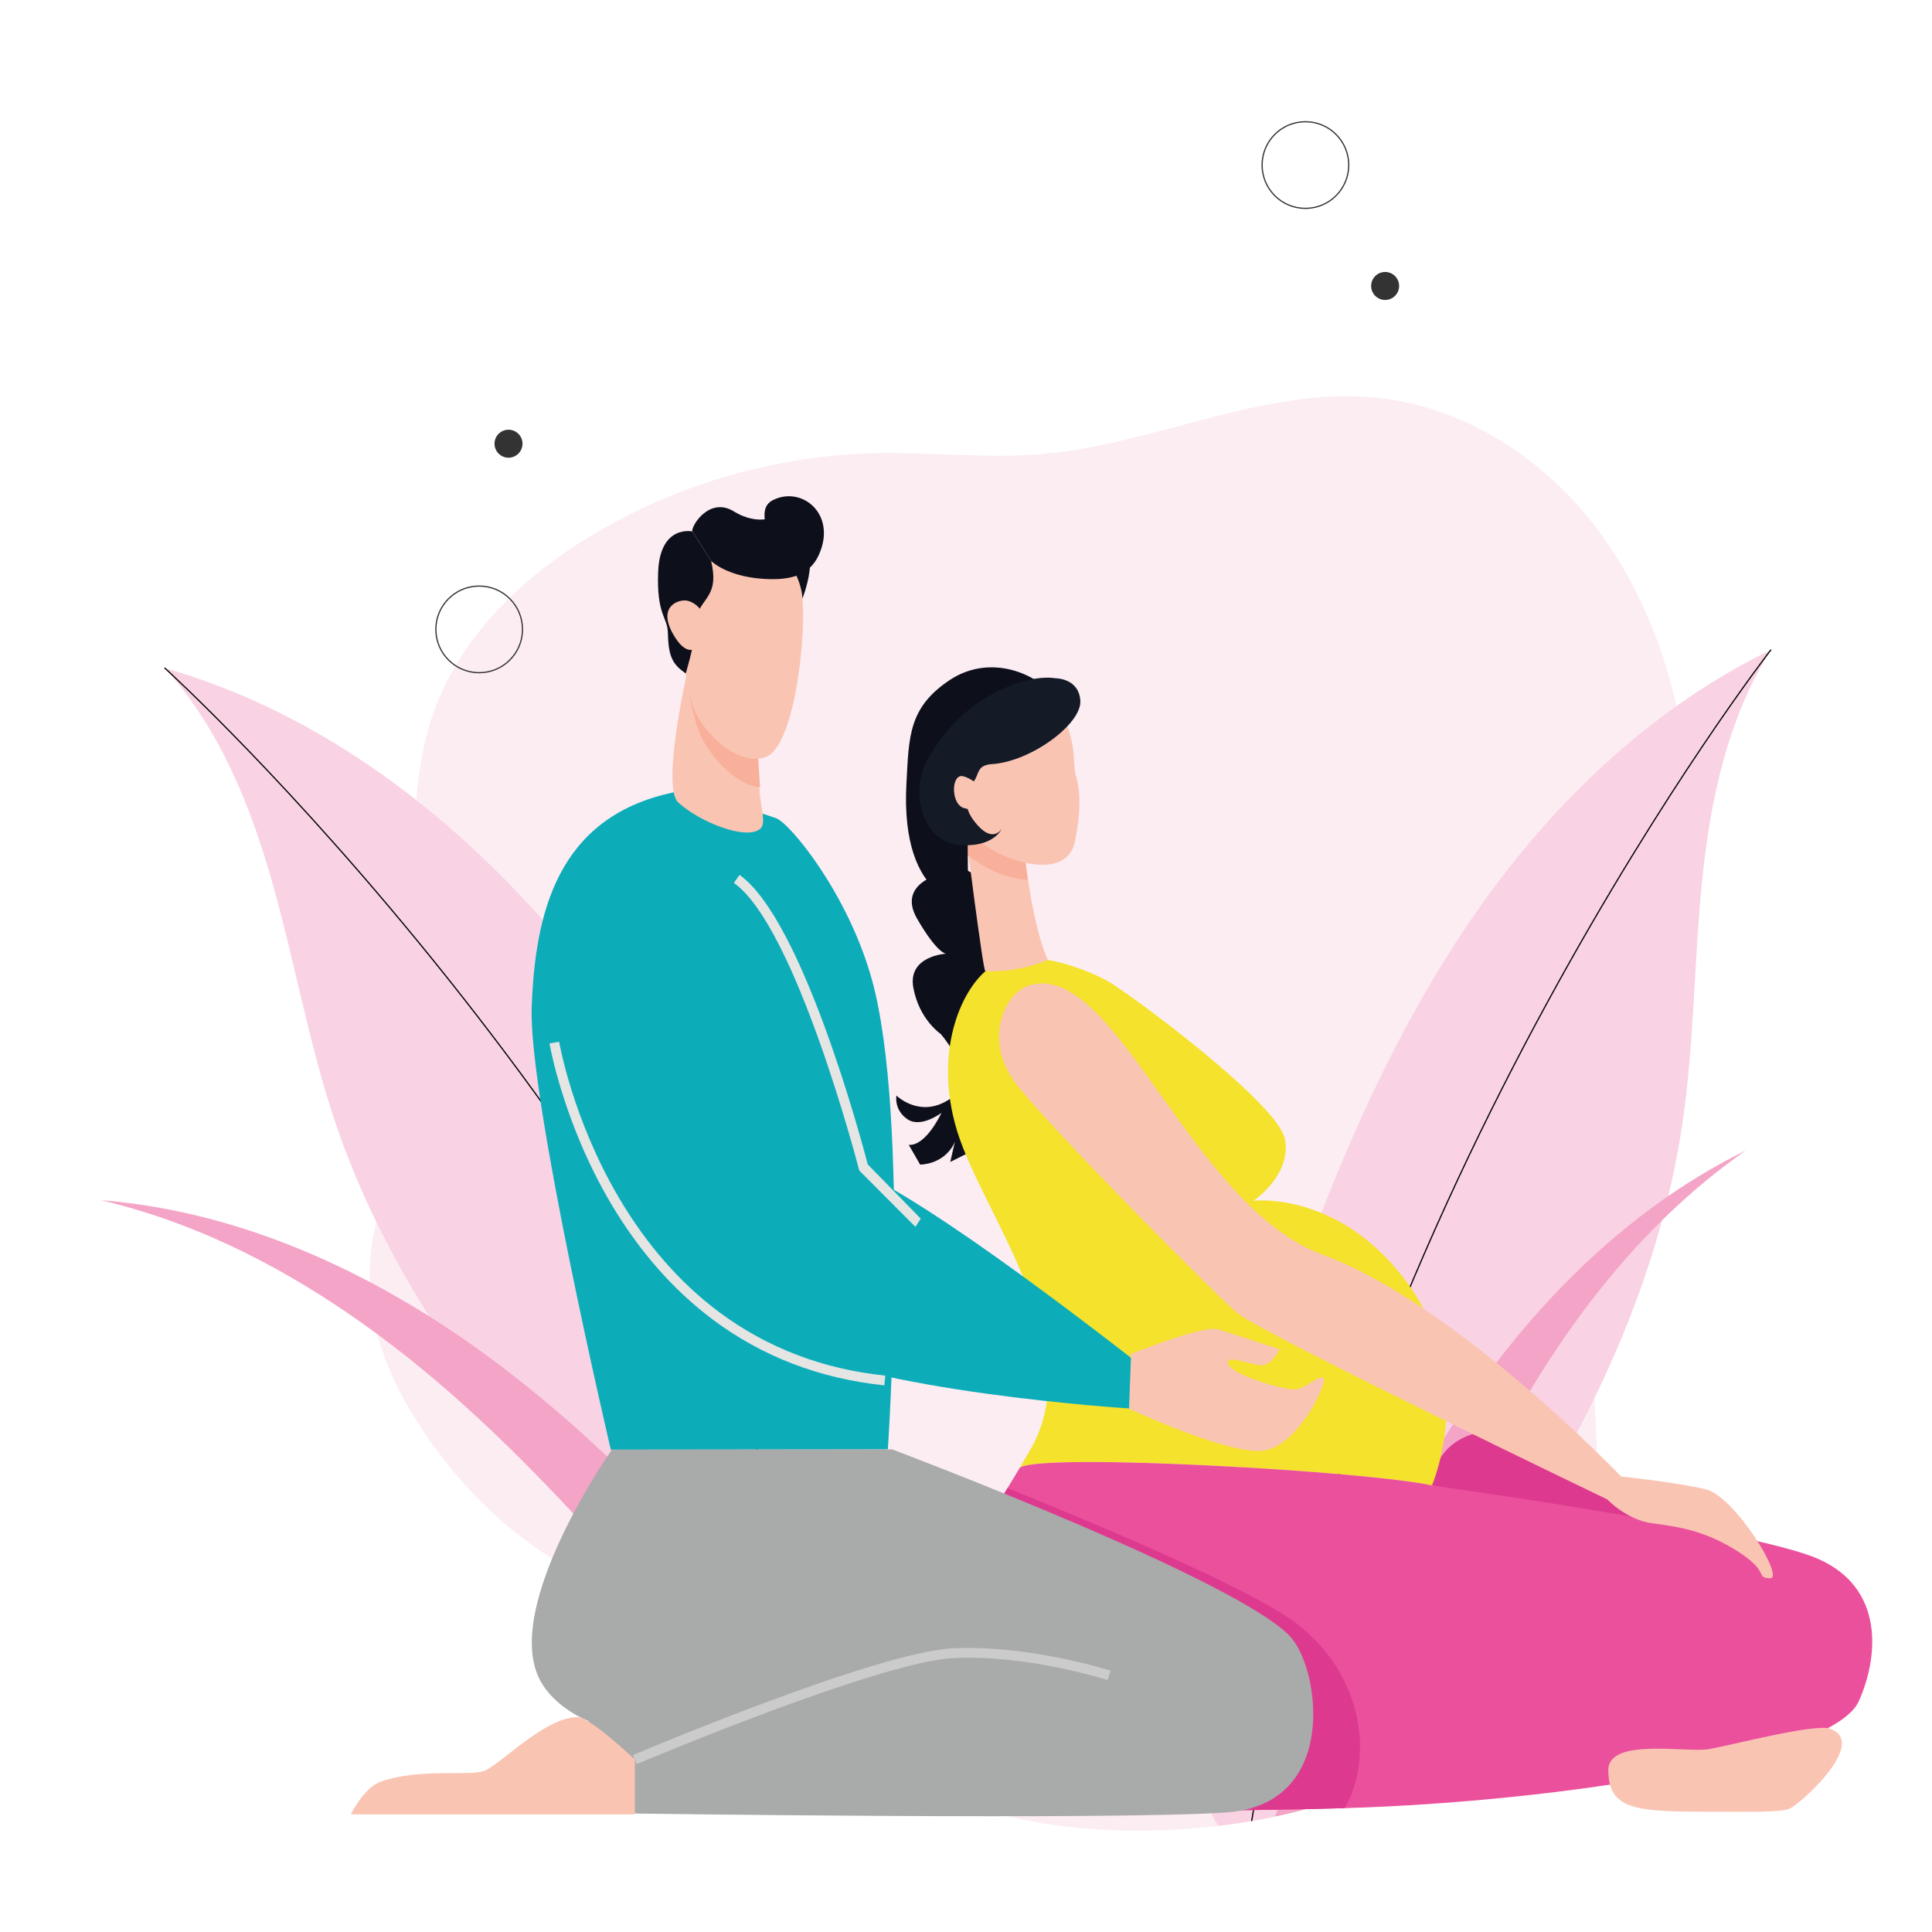 <?xml version="1.0" encoding="utf-8"?>
<!-- Generator: Adobe Illustrator 17.0.0, SVG Export Plug-In . SVG Version: 6.00 Build 0)  -->
<!DOCTYPE svg PUBLIC "-//W3C//DTD SVG 1.1//EN" "http://www.w3.org/Graphics/SVG/1.1/DTD/svg11.dtd">
<svg version="1.1" id="Layer_1" xmlns="http://www.w3.org/2000/svg" xmlns:xlink="http://www.w3.org/1999/xlink" x="0px" y="0px"
	 width="800px" height="800px" viewBox="0 0 800 800" enable-background="new 0 0 800 800" xml:space="preserve">
<g>
	<g>
		<path fill="#FCEDF3" d="M238.979,651.506c17.317,9.33,36.12,15.707,53.278,25.327c30.608,17.161,54.972,44.056,85.936,60.566
			c31.956,17.04,69.22,21.974,105.399,20.351c38.314-1.718,76.945-10.779,109.425-31.174c32.48-20.395,58.278-52.961,65.633-90.602
			c7.046-36.059-2.853-73.412,0.833-109.968c3.834-38.017,22.047-72.926,32.033-109.808c9.549-35.271,11.493-72.581,5.661-108.654
			c-5.448-33.7-17.937-66.757-39.509-93.215c-21.572-26.458-52.75-45.836-86.685-49.551c-46.967-5.142-92.09,19.088-139.158,23.196
			c-22.98,2.005-46.102-0.826-69.164-0.318c-40.663,0.897-81.047,12.402-116.077,33.071c-29.611,17.471-56.214,42.702-67.387,75.217
			c-7.758,22.577-7.606,46.97-8.298,70.833c-1.332,45.987-4.059,94.436-15.124,139.242c-9.037,36.597,5.121,68.697,27.994,98.308
			C198.672,623.619,217.498,639.932,238.979,651.506z"/>
		<g>
			<defs>
				<path id="SVGID_5_" d="M238.979,651.506c17.317,9.33,36.12,15.707,53.278,25.327c30.608,17.161,54.972,44.056,85.936,60.566
					c31.956,17.04,69.22,21.974,105.399,20.351c38.314-1.718,76.945-10.779,109.425-31.174
					c32.48-20.395,58.278-52.961,65.633-90.602c3.107-15.901-0.617-33.765,4.707-48.75c4.626-13.022,16.348-22.514,26.239-31.5
					c29.924-27.186,58.085-63.273,52.916-106.199c-1.186-9.853-4.005-19.458-5.113-29.32
					c-4.458-39.675,18.704-76.651,27.787-115.529c4.146-17.749,5.149-41.576-7-56.702c-11.145-13.877-36.594-23.781-52.517-31.407
					c-22.395-10.724-49.693-13.524-70.546-24.459c-21.909-11.488-38.318-24.502-64.139-27.329
					c-46.967-5.142-92.09,19.088-139.158,23.196c-22.98,2.005-46.102-0.826-69.164-0.318c-30.454,0.671-60.751,7.291-88.758,19.257
					c-23.342,9.973-42.807,16.153-68.079,15.506c-27.229-0.697-54.699-0.445-81.456,5.237
					c-17.984,3.819-35.697,10.181-50.553,21.012c-14.856,10.83-26.694,26.467-30.578,44.438
					c-4.232,19.581,1.097,39.821,6.392,59.142c5.574,20.341,11.147,40.682,16.721,61.022c1.431,5.222,2.875,10.639,2.021,15.986
					c-2.817,17.654-26.199,22.255-38.254,35.457c-2.675,2.93-4.877,6.579-4.916,10.547c-0.044,4.524,2.674,8.552,5.282,12.249
					c23.079,32.706,57.493,51.546,94.464,66.31c28.112,11.273,40.472,26.753,58.823,50.508
					C198.672,623.619,217.498,639.932,238.979,651.506z"/>
			</defs>
			<clipPath id="SVGID_2_">
				<use xlink:href="#SVGID_5_"  overflow="visible"/>
			</clipPath>
			<g clip-path="url(#SVGID_2_)">
				<g>
					<path fill="#F9D3E3" d="M298.227,484.16c-26.966-45.532-57.562-89.335-95.484-126.243s-83.577-66.814-134.484-81.266
						c22.725,25.025,35.689,57.388,44.825,89.933c9.135,32.545,14.917,66.031,25.712,98.065
						c19.596,58.149,55.237,109.853,96.866,154.935c21.29,23.057,44.209,44.549,67.82,65.203
						c16.028,14.021,39.281,42.624,63.457,39.932c37.999-4.232-12.357-126.292-21.173-147.297
						C332.249,545.218,316.016,514.196,298.227,484.16z"/>
					
						<path fill="none" stroke="#000000" stroke-width="0.5" stroke-linecap="round" stroke-linejoin="round" stroke-miterlimit="10" d="
						M68.259,276.65c0,0,211.596,191.696,298.679,448.069"/>
				</g>
				<g>
					<path fill="#F9D3E3" d="M542.838,513.453c18.644-49.525,41.163-97.978,72.095-140.915
						c30.932-42.937,70.696-80.321,118.316-103.399c-18.031,28.593-25.174,62.717-28.515,96.354
						c-3.341,33.637-3.216,67.619-8.28,101.041c-9.193,60.67-35.308,117.78-68.469,169.411
						c-16.96,26.406-35.796,51.554-55.458,75.996c-13.348,16.593-31.277,48.802-55.552,50.351
						c-38.156,2.436-9.777-126.517-4.745-148.735C519.944,579.495,530.539,546.124,542.838,513.453z"/>
					
						<path fill="none" stroke="#000000" stroke-width="0.5" stroke-linecap="round" stroke-linejoin="round" stroke-miterlimit="10" d="
						M733.249,269.14c0,0-175.067,225.548-216.276,493.153"/>
				</g>
				<path fill="#F4A4C7" d="M323.65,679.963c-37.609-43.494-77.073-85.98-123.598-119.768
					c-46.524-33.789-100.843-58.686-158.165-63.198c54.232,12.734,102.913,43.305,144.801,80.03
					c30.212,26.488,57.305,56.259,83.721,86.464c13.108,14.989,25.697,30.571,39.404,45.019
					c8.258,8.704,22.125,22.686,35.027,12.144C357.499,710.309,330.635,688.04,323.65,679.963z"/>
				<path fill="#F4A4C7" d="M528.605,750.497c18.886-54.309,39.868-108.366,70.624-156.949
					c30.755-48.583,72.038-91.781,123.641-117.145c-45.694,31.864-79.643,78.252-105.005,127.851
					c-18.293,35.774-32.475,73.446-45.867,111.273c-6.645,18.77-12.589,37.9-19.99,56.388
					c-4.459,11.139-12.182,29.254-28.065,24.222C508.358,791.198,525.098,760.582,528.605,750.497z"/>
			</g>
		</g>
		<g>
			
				<circle fill="none" stroke="#333333" stroke-width="0.5" stroke-linecap="round" stroke-linejoin="round" stroke-miterlimit="10" cx="198.417" cy="260.612" r="17.94"/>
			
				<circle fill="none" stroke="#333333" stroke-width="0.5" stroke-linecap="round" stroke-linejoin="round" stroke-miterlimit="10" cx="540.548" cy="68.343" r="17.94"/>
			<circle fill="#333333" cx="573.552" cy="118.411" r="5.794"/>
			<circle fill="#333333" cx="210.563" cy="183.73" r="5.794"/>
		</g>
	</g>
	<g>
		<g>
			<path fill="#0D101B" d="M389.465,361.845c0,0-18.07,4.113-9.715,18.573C388.101,394.88,391.7,394.9,391.7,394.9
				s-15.938,0.882-13.509,14.093c2.429,13.213,11.284,19.099,11.284,19.099s16.331,18.396,3.98,26.872
				c-12.352,8.474-22.265-1.315-22.265-1.315s-1.124,5.841,4.498,9.76c5.622,3.919,14.149-2.601,14.149-2.601
				s-6.34,13.815-13.543,13.254l4.716,8.175c0,0,9.487,0.135,13.976-8.545c1.467-2.837,1.965-7.704,1.965-7.704l-3.468,15.151
				l11.296-5.663c2.184-4.67-4.937-21.338-4.137-29.851c0.802-8.515-4.244-15.733-4.821-18.872
				c-0.577-3.138,25.627-11.371,23.875-26.414C417.943,385.294,407.491,350.505,389.465,361.845z"/>
			<g>
				<path fill="#0CADB9" d="M278.722,328.142c5.278-1.115,36.961,8.531,42.718,10.69c5.757,2.159,29.695,31.153,39.583,66.754
					c15.905,57.264,6.62,194.567,6.62,194.567l-114.712,0.13c0,0-34.188-145.582-32.765-183.364
					C221.59,379.138,230.175,338.397,278.722,328.142z"/>
			</g>
			<g>
				<path fill="#DD3A8F" d="M682.091,634.654c0,0-21.729-39.946-55.545-42.361c-33.816-2.415-33.628,22.822-33.628,22.822
					L682.091,634.654z"/>
			</g>
			<g>
				<path fill="#F4E22D" d="M396.3,468.257c10.629,34.783,54.919,89.119,30.434,131.881c-1.446,2.528-2.931,5.062-4.446,7.6
					c0.146-0.078,0.291-0.15,0.432-0.223c11.745-5.926,144.591,1.8,170.197,7.6c0,0,19.455-44.579-11.002-85.024
					c-27.647-36.714-62.32-33.011-62.903-32.855c0.442-0.301,15.889-10.837,13.036-25.596
					c-2.902-14.977-65.702-61.353-73.913-65.701c-8.212-4.344-31.232-13.944-45.753-6.763
					C399.682,405.455,385.672,433.474,396.3,468.257z"/>
			</g>
			<g>
				<path fill="#EB509C" d="M386.156,691.443c2.898,25.6,11.108,56.52,81.157,57.969c16.887,0.35,42.325,0.381,71.428-0.236
					c5.906-0.127,11.962-0.28,18.126-0.464c89.489-2.653,202.108-20.35,212.826-44.291c8.249-18.424,10.661-46.857-16.878-58.937
					c-27.535-12.076-159.897-30.368-159.897-30.368c-25.604-5.801-158.452-13.525-170.199-7.601
					c-0.14,0.074-0.285,0.145-0.429,0.223c-1.392,2.338-2.802,4.68-4.225,7.018c-0.289,0.473-0.573,0.946-0.863,1.419
					C400.762,643.242,383.744,670.059,386.156,691.443z"/>
			</g>
			<g>
				<path fill="#FAC4B3" d="M757.963,715.869c-6.355-2.383-40.407,6.701-50.557,8.427c-8.98,1.527-41.432-4.838-41.432,8.623
					c0,15.987,10.747,17.187,38.064,17.25c22.219,0.051,33.058,0.344,37.023-1.242C745.026,747.341,773.823,721.817,757.963,715.869
					z"/>
			</g>
			<g>
				<path fill="#FAC4B3" d="M426.433,407.96c-10.329,2.978-19.235,21.966-6.402,39.875c10.927,15.249,85.113,90.252,92.435,95.974
					c11.726,9.163,153.125,77.089,153.125,77.089s7.883,8.527,18.948,9.929c11.064,1.402,22.112,3.239,35.313,11.759
					c13.202,8.52,6.832,10.687,13.107,10.933c6.275,0.247-14.62-33.933-26.593-36.821c-11.973-2.888-35.083-5.312-35.083-5.312
					s-68.73-71.771-123.539-91.813C492.935,499.53,462.102,397.676,426.433,407.96z"/>
			</g>
			<g>
				<path fill="#FAC4B3" d="M523.704,600.608c-13.916,2.494-57.027-17.649-57.027-17.649l1.407-22.216
					c0,0,30.031-12.113,36.094-10.329c6.064,1.784,25.641,8.301,25.641,8.301s-3.481,7.24-8.158,6.62
					c-4.675-0.624-15.32-4.837-12.857-0.167c2.46,4.664,22.99,10.331,27.345,10.207c4.36-0.122,11.203-7.153,12.006-4.315
					C548.962,573.902,537.615,598.113,523.704,600.608z"/>
			</g>
			<g>
				<path fill="#0CADB9" d="M467.519,583.201c0,0-107.892-6.699-147.05-28.492c-39.154-21.792-101.669-103.853-91.993-149.164
					c9.676-45.311,82.053-54.471,82.053-54.471c6.621,5.297,45.072,134.298,45.072,134.298s20.799,5.575,112.695,76.85
					L467.519,583.201z"/>
			</g>
			<g>
				<g>
					<path fill="#DD3A8F" d="M386.156,691.443c2.898,25.6,11.108,56.52,81.157,57.969c16.887,0.35,42.325,0.381,71.428-0.236
						c5.906-0.127,11.962-0.28,18.126-0.464c12.023-21.336,7.518-55.001-19.519-76.095c-17.741-13.84-77.444-39.164-120.146-56.441
						C400.762,643.242,383.744,670.059,386.156,691.443z"/>
				</g>
			</g>
			<g>
				<path fill="#A9AAAA" d="M243.542,712.549c0,0-13.627-5.068-19.875-16.732c-16.192-30.225,29.686-95.534,29.686-95.534
					l116.044-0.13c0,0,145.449,54.728,165.42,78.154c11.819,13.864,19.431,68.947-26.987,72.186
					c-46.418,3.238-244.825,0.458-244.825,0.458L243.542,712.549z"/>
			</g>
			<g>
				<path fill="#FAC4B3" d="M145.29,751.271h117.609v-22.672c0,0-18.564-17.58-23.613-17.584
					c-14.067-0.01-32.656,20.402-39.187,22.411c-6.531,2.01-26.158-1.236-42.202,4.216
					C150.604,740.12,145.29,751.271,145.29,751.271z"/>
			</g>
			<g>
				<path fill="#CCCBCB" d="M263.689,730.464c0.997-0.423,100.048-42.272,130.9-43.873c30.834-1.597,63.708,8.972,64.036,9.079
					l1.255-3.853c-0.336-0.109-33.929-10.909-65.501-9.273c-31.562,1.638-128.174,42.452-132.271,44.189L263.689,730.464z"/>
			</g>
			<g>
				<path fill="#E5E5E4" d="M379.049,508.013l2.212-3.395L359.32,482.15c-2.628-10.063-27.079-101.413-53.092-119.868l-2.345,3.305
					c25.75,18.268,51.453,117.338,51.71,118.336l0.196,0.763L379.049,508.013z"/>
			</g>
			<g>
				<path fill="#E5E5E4" d="M366.175,573.648l0.418-4.031c-25.975-2.693-49.224-11.614-69.102-26.517
					c-15.926-11.94-29.753-27.734-41.098-46.942c-19.359-32.777-24.805-64.453-24.858-64.769l-3.997,0.667
					c0.054,0.323,5.628,32.743,25.365,66.162c11.618,19.67,25.801,35.861,42.157,48.123
					C315.533,561.691,339.46,570.879,366.175,573.648z"/>
			</g>
			<g>
				<path fill="#FAC4B3" d="M311.318,273.704l3.275,54.948c0.551,5.886,2.662,12.295,0.281,14.458
					c-5.524,5.019-24.858-2.493-33.994-10.786c-7.463-6.773,4.556-58.119,4.556-58.119S300.419,271.639,311.318,273.704z"/>
				<path fill="#F8B09A" d="M285.436,274.206c0,0-0.36,2.505-0.901,6.639c0.797,5.826,2.293,14.802,4.611,21.403
					c3.096,8.813,14.919,23.193,25.594,23.688l-3.422-52.232C300.419,271.639,285.436,274.206,285.436,274.206z"/>
				<g>
					<path fill="#FAC4B3" d="M318.081,228.851c0,0,11.975,1.179,14.019,17.589c2.043,16.411-3.106,62.276-14.801,66.908
						c-11.695,4.632-26.442-10.592-29.776-19.523c-3.47-9.293-4.697-24.058-4.697-24.058S279.551,210.358,318.081,228.851z"/>
					<g>
						<path fill="#0D101B" d="M286.67,220.054l7.784,12.224c3.34,14.086-3.274,14.914-6.072,22.71
							c-0.202,0.559-0.368,1.097-0.512,1.617c-0.81-0.979-1.791-1.787-2.863-1.868c-2.823-0.206-5.281,1.919-5.487,4.742
							c-0.206,2.824,1.915,5.282,4.739,5.487c1.042,0.077,2.104-0.546,3.029-1.365c0.303,3.028-3.326,15.278-3.326,15.278
							c-5.447-3.818-7.196-6.822-7.417-17.015c-0.136-6.276-4.712-7.205-4.014-25.07C273.305,217.12,286.67,220.054,286.67,220.054z
							"/>
						<path fill="#0D101B" d="M335.4,234.064c-0.213,6.404-3.145,13.814-3.145,13.814c-0.023-3.748-2.086-9.406-3.614-11.535
							C328.64,236.343,333.393,235.813,335.4,234.064z"/>
						<path fill="#0D101B" d="M294.454,232.278c0,0,6.242,6.312,21.169,7.376c10.5,0.751,19.37-0.759,23.491-9.989
							c7.492-16.791-7.064-28.581-19.013-22.605c-3.835,1.919-3.646,5.574-3.457,7.97c0,0-5.723,1.078-12.746-3.257
							c-10.176-6.281-17.77,6.058-17.226,8.282L294.454,232.278z"/>
					</g>
					<path fill="#FAC4B3" d="M284.039,248.656c-3.695-0.351-12.39,2.941-4.45,15.36c7.94,12.419,13.729-1.087,12.659-6.645
						C291.177,251.811,286.871,248.924,284.039,248.656z"/>
				</g>
			</g>
			<g>
				<g>
					<path fill="#FAC4B3" d="M433.88,397.491c-7.765-17.587-10.405-51.986-10.405-51.986l-24.007-3.778
						c0,0,7.607,60.486,8.507,60.317C409.392,402.146,421.029,402.955,433.88,397.491z"/>
					<path fill="#F8B09A" d="M399.468,341.727l24.007,3.778c0,0,0.586,8.346,2.143,18.885c-6.496-0.348-13.613-2.902-19.128-6.297
						c-2.427-1.495-4.475-2.826-6.215-4.105C399.794,346.852,399.468,341.727,399.468,341.727z"/>
					<path fill="#0D101B" d="M441.993,295.202c0,0-13.133,24.809-19.675,28.779c-6.543,3.971-21.512,11.032-21.512,11.032
						s-0.583,33.07,0.944,39.955c0,0-29.173-0.055-26.412-50.656c1.053-19.291,0.815-31.373,17.978-42.754
						C410.479,270.178,432.591,278.551,441.993,295.202z"/>
					<path fill="#FAC4B3" d="M426.915,291.773c0,0,12.903,1.907,15.797,11.113c2.891,9.207,1.504,14.328,2.899,18.774
						c1.396,4.445,2.426,13.02-0.586,27.064c-3.014,14.046-22.763,10.04-35.026,2.624c-13.803-8.35-15.496-11.358-18.59-28.355
						C388.315,305.996,406.182,288.197,426.915,291.773z"/>
					<path fill="#141A26" d="M436.872,280.848c0,0,9.923-0.207,10.468,9.374c0.542,9.582-20.472,25.167-36.645,26.191
						c-6.065,0.384-5.299,3.906-7.134,6.641c-3.059,4.56-5.415,9.89-0.487,16.544c7.883,10.644,11.742,3.508,11.742,3.508
						s-3.138,7.963-17.757,6.788c-14.619-1.175-20.738-21.34-13.008-35.284c7.732-13.943,17.141-21.617,25.107-26.197
						C426.443,278.478,436.872,280.848,436.872,280.848z"/>
					<path fill="#FAC4B3" d="M397.813,321.361c1.621-0.298,9.58,3.125,8.772,8.529c-0.807,5.406-2.534,6.131-7.506,4.686
						C394.108,333.132,393.72,322.114,397.813,321.361z"/>
				</g>
			</g>
		</g>
	</g>
</g>
</svg>
